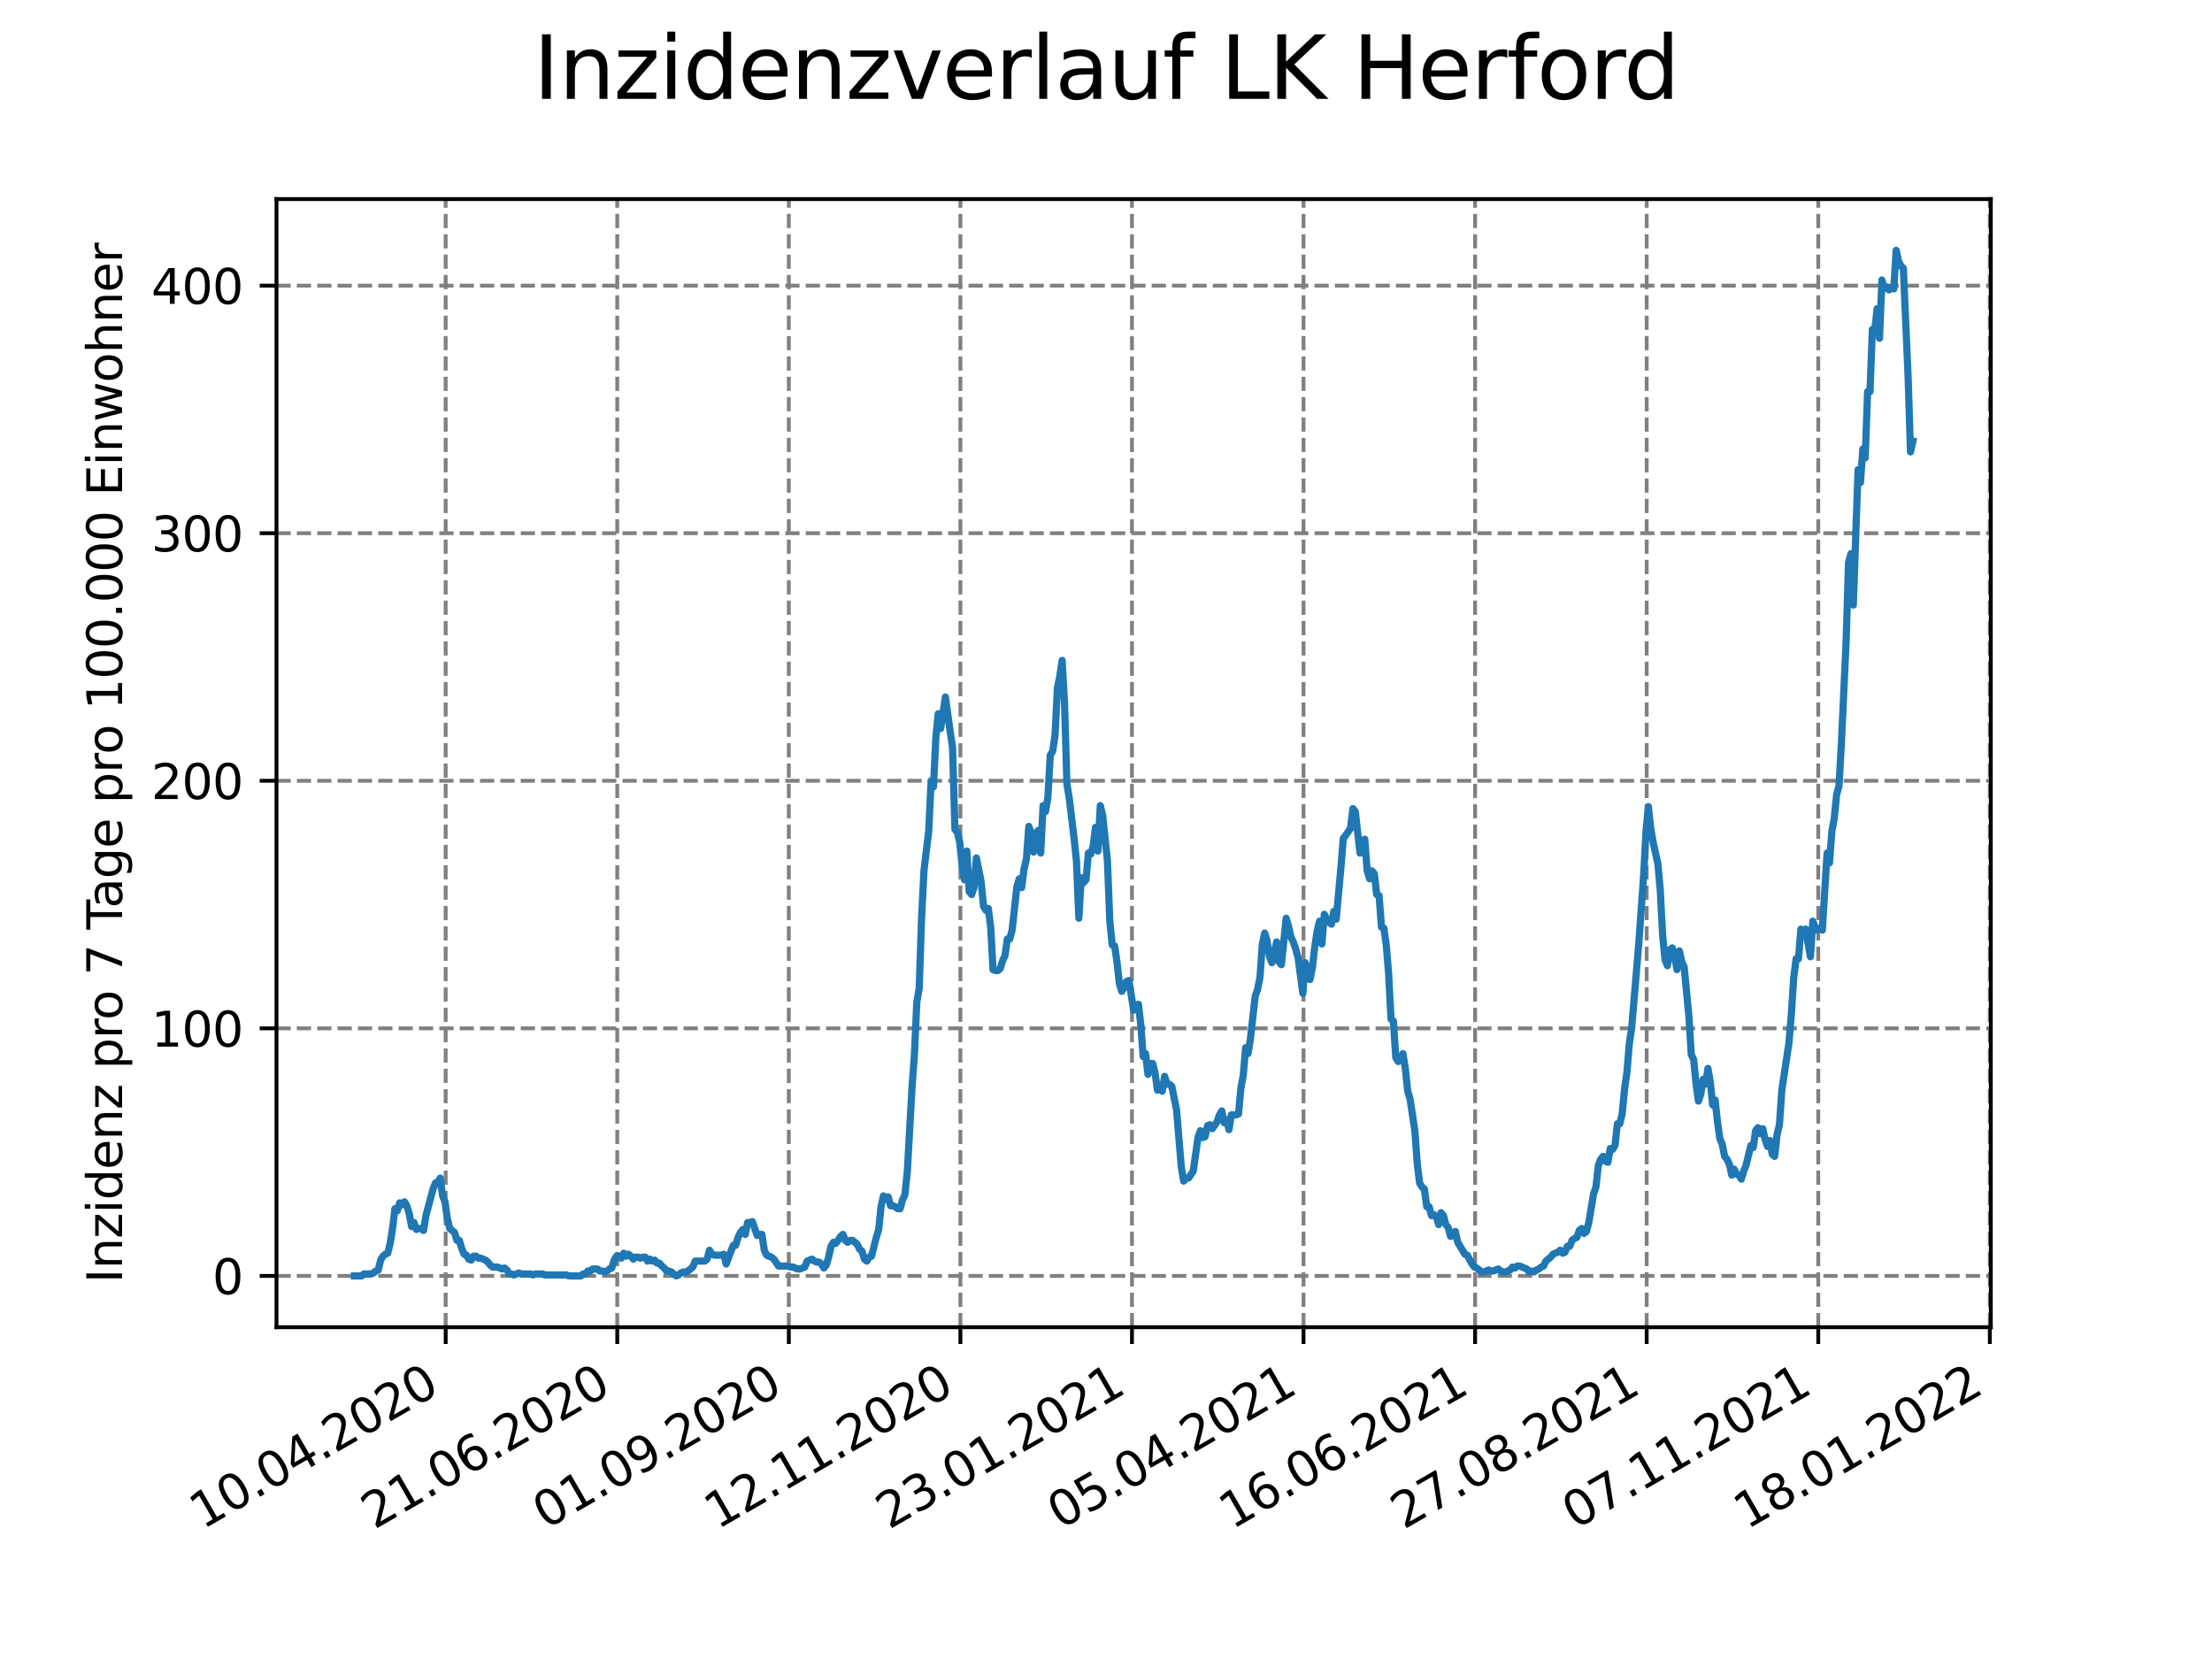 <?xml version="1.0" encoding="utf-8" standalone="no"?>
<!DOCTYPE svg PUBLIC "-//W3C//DTD SVG 1.1//EN"
  "http://www.w3.org/Graphics/SVG/1.1/DTD/svg11.dtd">
<svg xmlns:xlink="http://www.w3.org/1999/xlink" width="460.8pt" height="345.6pt" viewBox="0 0 460.8 345.6" xmlns="http://www.w3.org/2000/svg" version="1.1">
 <defs>
  <style type="text/css">*{stroke-linejoin: round; stroke-linecap: butt}</style>
 </defs>
 <g id="figure_1">
  <g id="patch_1">
   <path d="M 0 345.6 
L 460.8 345.6 
L 460.8 0 
L 0 0 
z
" style="fill: #ffffff"/>
  </g>
  <g id="axes_1">
   <g id="patch_2">
    <path d="M 57.6 276.48 
L 414.72 276.48 
L 414.72 41.472 
L 57.6 41.472 
z
" style="fill: #ffffff"/>
   </g>
   <g id="matplotlib.axis_1">
    <g id="xtick_1">
     <g id="line2d_1">
      <path d="M 92.841 276.48 
L 92.841 41.472 
" clip-path="url(#p3b4d7c2bc2)" style="fill: none; stroke-dasharray: 2.96,1.28; stroke-dashoffset: 0; stroke: #808080; stroke-width: 0.8"/>
     </g>
     <g id="line2d_2">
      <defs>
       <path id="m8e58b8ff2b" d="M 0 0 
L 0 3.5 
" style="stroke: #000000; stroke-width: 0.8"/>
      </defs>
      <g>
       <use xlink:href="#m8e58b8ff2b" x="92.841" y="276.48" style="stroke: #000000; stroke-width: 0.8"/>
      </g>
     </g>
     <g id="text_1">
      <!-- 10.04.2020 -->
      <g transform="translate(42.216 318.689)rotate(-30)scale(0.1 -0.1)">
       <defs>
        <path id="DejaVuSans-31" d="M 794 531 
L 1825 531 
L 1825 4091 
L 703 3866 
L 703 4441 
L 1819 4666 
L 2450 4666 
L 2450 531 
L 3481 531 
L 3481 0 
L 794 0 
L 794 531 
z
" transform="scale(0.016)"/>
        <path id="DejaVuSans-30" d="M 2034 4250 
Q 1547 4250 1301 3770 
Q 1056 3291 1056 2328 
Q 1056 1369 1301 889 
Q 1547 409 2034 409 
Q 2525 409 2770 889 
Q 3016 1369 3016 2328 
Q 3016 3291 2770 3770 
Q 2525 4250 2034 4250 
z
M 2034 4750 
Q 2819 4750 3233 4129 
Q 3647 3509 3647 2328 
Q 3647 1150 3233 529 
Q 2819 -91 2034 -91 
Q 1250 -91 836 529 
Q 422 1150 422 2328 
Q 422 3509 836 4129 
Q 1250 4750 2034 4750 
z
" transform="scale(0.016)"/>
        <path id="DejaVuSans-2e" d="M 684 794 
L 1344 794 
L 1344 0 
L 684 0 
L 684 794 
z
" transform="scale(0.016)"/>
        <path id="DejaVuSans-34" d="M 2419 4116 
L 825 1625 
L 2419 1625 
L 2419 4116 
z
M 2253 4666 
L 3047 4666 
L 3047 1625 
L 3713 1625 
L 3713 1100 
L 3047 1100 
L 3047 0 
L 2419 0 
L 2419 1100 
L 313 1100 
L 313 1709 
L 2253 4666 
z
" transform="scale(0.016)"/>
        <path id="DejaVuSans-32" d="M 1228 531 
L 3431 531 
L 3431 0 
L 469 0 
L 469 531 
Q 828 903 1448 1529 
Q 2069 2156 2228 2338 
Q 2531 2678 2651 2914 
Q 2772 3150 2772 3378 
Q 2772 3750 2511 3984 
Q 2250 4219 1831 4219 
Q 1534 4219 1204 4116 
Q 875 4013 500 3803 
L 500 4441 
Q 881 4594 1212 4672 
Q 1544 4750 1819 4750 
Q 2544 4750 2975 4387 
Q 3406 4025 3406 3419 
Q 3406 3131 3298 2873 
Q 3191 2616 2906 2266 
Q 2828 2175 2409 1742 
Q 1991 1309 1228 531 
z
" transform="scale(0.016)"/>
       </defs>
       <use xlink:href="#DejaVuSans-31"/>
       <use xlink:href="#DejaVuSans-30" x="63.623"/>
       <use xlink:href="#DejaVuSans-2e" x="127.246"/>
       <use xlink:href="#DejaVuSans-30" x="159.033"/>
       <use xlink:href="#DejaVuSans-34" x="222.656"/>
       <use xlink:href="#DejaVuSans-2e" x="286.279"/>
       <use xlink:href="#DejaVuSans-32" x="318.066"/>
       <use xlink:href="#DejaVuSans-30" x="381.689"/>
       <use xlink:href="#DejaVuSans-32" x="445.312"/>
       <use xlink:href="#DejaVuSans-30" x="508.936"/>
      </g>
     </g>
    </g>
    <g id="xtick_2">
     <g id="line2d_3">
      <path d="M 128.583 276.48 
L 128.583 41.472 
" clip-path="url(#p3b4d7c2bc2)" style="fill: none; stroke-dasharray: 2.96,1.28; stroke-dashoffset: 0; stroke: #808080; stroke-width: 0.8"/>
     </g>
     <g id="line2d_4">
      <g>
       <use xlink:href="#m8e58b8ff2b" x="128.583" y="276.48" style="stroke: #000000; stroke-width: 0.8"/>
      </g>
     </g>
     <g id="text_2">
      <!-- 21.06.2020 -->
      <g transform="translate(77.958 318.689)rotate(-30)scale(0.1 -0.1)">
       <defs>
        <path id="DejaVuSans-36" d="M 2113 2584 
Q 1688 2584 1439 2293 
Q 1191 2003 1191 1497 
Q 1191 994 1439 701 
Q 1688 409 2113 409 
Q 2538 409 2786 701 
Q 3034 994 3034 1497 
Q 3034 2003 2786 2293 
Q 2538 2584 2113 2584 
z
M 3366 4563 
L 3366 3988 
Q 3128 4100 2886 4159 
Q 2644 4219 2406 4219 
Q 1781 4219 1451 3797 
Q 1122 3375 1075 2522 
Q 1259 2794 1537 2939 
Q 1816 3084 2150 3084 
Q 2853 3084 3261 2657 
Q 3669 2231 3669 1497 
Q 3669 778 3244 343 
Q 2819 -91 2113 -91 
Q 1303 -91 875 529 
Q 447 1150 447 2328 
Q 447 3434 972 4092 
Q 1497 4750 2381 4750 
Q 2619 4750 2861 4703 
Q 3103 4656 3366 4563 
z
" transform="scale(0.016)"/>
       </defs>
       <use xlink:href="#DejaVuSans-32"/>
       <use xlink:href="#DejaVuSans-31" x="63.623"/>
       <use xlink:href="#DejaVuSans-2e" x="127.246"/>
       <use xlink:href="#DejaVuSans-30" x="159.033"/>
       <use xlink:href="#DejaVuSans-36" x="222.656"/>
       <use xlink:href="#DejaVuSans-2e" x="286.279"/>
       <use xlink:href="#DejaVuSans-32" x="318.066"/>
       <use xlink:href="#DejaVuSans-30" x="381.689"/>
       <use xlink:href="#DejaVuSans-32" x="445.312"/>
       <use xlink:href="#DejaVuSans-30" x="508.936"/>
      </g>
     </g>
    </g>
    <g id="xtick_3">
     <g id="line2d_5">
      <path d="M 164.325 276.48 
L 164.325 41.472 
" clip-path="url(#p3b4d7c2bc2)" style="fill: none; stroke-dasharray: 2.96,1.28; stroke-dashoffset: 0; stroke: #808080; stroke-width: 0.8"/>
     </g>
     <g id="line2d_6">
      <g>
       <use xlink:href="#m8e58b8ff2b" x="164.325" y="276.48" style="stroke: #000000; stroke-width: 0.8"/>
      </g>
     </g>
     <g id="text_3">
      <!-- 01.09.2020 -->
      <g transform="translate(113.7 318.689)rotate(-30)scale(0.1 -0.1)">
       <defs>
        <path id="DejaVuSans-39" d="M 703 97 
L 703 672 
Q 941 559 1184 500 
Q 1428 441 1663 441 
Q 2288 441 2617 861 
Q 2947 1281 2994 2138 
Q 2813 1869 2534 1725 
Q 2256 1581 1919 1581 
Q 1219 1581 811 2004 
Q 403 2428 403 3163 
Q 403 3881 828 4315 
Q 1253 4750 1959 4750 
Q 2769 4750 3195 4129 
Q 3622 3509 3622 2328 
Q 3622 1225 3098 567 
Q 2575 -91 1691 -91 
Q 1453 -91 1209 -44 
Q 966 3 703 97 
z
M 1959 2075 
Q 2384 2075 2632 2365 
Q 2881 2656 2881 3163 
Q 2881 3666 2632 3958 
Q 2384 4250 1959 4250 
Q 1534 4250 1286 3958 
Q 1038 3666 1038 3163 
Q 1038 2656 1286 2365 
Q 1534 2075 1959 2075 
z
" transform="scale(0.016)"/>
       </defs>
       <use xlink:href="#DejaVuSans-30"/>
       <use xlink:href="#DejaVuSans-31" x="63.623"/>
       <use xlink:href="#DejaVuSans-2e" x="127.246"/>
       <use xlink:href="#DejaVuSans-30" x="159.033"/>
       <use xlink:href="#DejaVuSans-39" x="222.656"/>
       <use xlink:href="#DejaVuSans-2e" x="286.279"/>
       <use xlink:href="#DejaVuSans-32" x="318.066"/>
       <use xlink:href="#DejaVuSans-30" x="381.689"/>
       <use xlink:href="#DejaVuSans-32" x="445.312"/>
       <use xlink:href="#DejaVuSans-30" x="508.936"/>
      </g>
     </g>
    </g>
    <g id="xtick_4">
     <g id="line2d_7">
      <path d="M 200.067 276.48 
L 200.067 41.472 
" clip-path="url(#p3b4d7c2bc2)" style="fill: none; stroke-dasharray: 2.96,1.28; stroke-dashoffset: 0; stroke: #808080; stroke-width: 0.8"/>
     </g>
     <g id="line2d_8">
      <g>
       <use xlink:href="#m8e58b8ff2b" x="200.067" y="276.48" style="stroke: #000000; stroke-width: 0.8"/>
      </g>
     </g>
     <g id="text_4">
      <!-- 12.11.2020 -->
      <g transform="translate(149.441 318.689)rotate(-30)scale(0.1 -0.1)">
       <use xlink:href="#DejaVuSans-31"/>
       <use xlink:href="#DejaVuSans-32" x="63.623"/>
       <use xlink:href="#DejaVuSans-2e" x="127.246"/>
       <use xlink:href="#DejaVuSans-31" x="159.033"/>
       <use xlink:href="#DejaVuSans-31" x="222.656"/>
       <use xlink:href="#DejaVuSans-2e" x="286.279"/>
       <use xlink:href="#DejaVuSans-32" x="318.066"/>
       <use xlink:href="#DejaVuSans-30" x="381.689"/>
       <use xlink:href="#DejaVuSans-32" x="445.312"/>
       <use xlink:href="#DejaVuSans-30" x="508.936"/>
      </g>
     </g>
    </g>
    <g id="xtick_5">
     <g id="line2d_9">
      <path d="M 235.808 276.48 
L 235.808 41.472 
" clip-path="url(#p3b4d7c2bc2)" style="fill: none; stroke-dasharray: 2.96,1.28; stroke-dashoffset: 0; stroke: #808080; stroke-width: 0.8"/>
     </g>
     <g id="line2d_10">
      <g>
       <use xlink:href="#m8e58b8ff2b" x="235.808" y="276.48" style="stroke: #000000; stroke-width: 0.8"/>
      </g>
     </g>
     <g id="text_5">
      <!-- 23.01.2021 -->
      <g transform="translate(185.183 318.689)rotate(-30)scale(0.1 -0.1)">
       <defs>
        <path id="DejaVuSans-33" d="M 2597 2516 
Q 3050 2419 3304 2112 
Q 3559 1806 3559 1356 
Q 3559 666 3084 287 
Q 2609 -91 1734 -91 
Q 1441 -91 1130 -33 
Q 819 25 488 141 
L 488 750 
Q 750 597 1062 519 
Q 1375 441 1716 441 
Q 2309 441 2620 675 
Q 2931 909 2931 1356 
Q 2931 1769 2642 2001 
Q 2353 2234 1838 2234 
L 1294 2234 
L 1294 2753 
L 1863 2753 
Q 2328 2753 2575 2939 
Q 2822 3125 2822 3475 
Q 2822 3834 2567 4026 
Q 2313 4219 1838 4219 
Q 1578 4219 1281 4162 
Q 984 4106 628 3988 
L 628 4550 
Q 988 4650 1302 4700 
Q 1616 4750 1894 4750 
Q 2613 4750 3031 4423 
Q 3450 4097 3450 3541 
Q 3450 3153 3228 2886 
Q 3006 2619 2597 2516 
z
" transform="scale(0.016)"/>
       </defs>
       <use xlink:href="#DejaVuSans-32"/>
       <use xlink:href="#DejaVuSans-33" x="63.623"/>
       <use xlink:href="#DejaVuSans-2e" x="127.246"/>
       <use xlink:href="#DejaVuSans-30" x="159.033"/>
       <use xlink:href="#DejaVuSans-31" x="222.656"/>
       <use xlink:href="#DejaVuSans-2e" x="286.279"/>
       <use xlink:href="#DejaVuSans-32" x="318.066"/>
       <use xlink:href="#DejaVuSans-30" x="381.689"/>
       <use xlink:href="#DejaVuSans-32" x="445.312"/>
       <use xlink:href="#DejaVuSans-31" x="508.936"/>
      </g>
     </g>
    </g>
    <g id="xtick_6">
     <g id="line2d_11">
      <path d="M 271.55 276.48 
L 271.55 41.472 
" clip-path="url(#p3b4d7c2bc2)" style="fill: none; stroke-dasharray: 2.96,1.28; stroke-dashoffset: 0; stroke: #808080; stroke-width: 0.8"/>
     </g>
     <g id="line2d_12">
      <g>
       <use xlink:href="#m8e58b8ff2b" x="271.55" y="276.48" style="stroke: #000000; stroke-width: 0.8"/>
      </g>
     </g>
     <g id="text_6">
      <!-- 05.04.2021 -->
      <g transform="translate(220.925 318.689)rotate(-30)scale(0.1 -0.1)">
       <defs>
        <path id="DejaVuSans-35" d="M 691 4666 
L 3169 4666 
L 3169 4134 
L 1269 4134 
L 1269 2991 
Q 1406 3038 1543 3061 
Q 1681 3084 1819 3084 
Q 2600 3084 3056 2656 
Q 3513 2228 3513 1497 
Q 3513 744 3044 326 
Q 2575 -91 1722 -91 
Q 1428 -91 1123 -41 
Q 819 9 494 109 
L 494 744 
Q 775 591 1075 516 
Q 1375 441 1709 441 
Q 2250 441 2565 725 
Q 2881 1009 2881 1497 
Q 2881 1984 2565 2268 
Q 2250 2553 1709 2553 
Q 1456 2553 1204 2497 
Q 953 2441 691 2322 
L 691 4666 
z
" transform="scale(0.016)"/>
       </defs>
       <use xlink:href="#DejaVuSans-30"/>
       <use xlink:href="#DejaVuSans-35" x="63.623"/>
       <use xlink:href="#DejaVuSans-2e" x="127.246"/>
       <use xlink:href="#DejaVuSans-30" x="159.033"/>
       <use xlink:href="#DejaVuSans-34" x="222.656"/>
       <use xlink:href="#DejaVuSans-2e" x="286.279"/>
       <use xlink:href="#DejaVuSans-32" x="318.066"/>
       <use xlink:href="#DejaVuSans-30" x="381.689"/>
       <use xlink:href="#DejaVuSans-32" x="445.312"/>
       <use xlink:href="#DejaVuSans-31" x="508.936"/>
      </g>
     </g>
    </g>
    <g id="xtick_7">
     <g id="line2d_13">
      <path d="M 307.292 276.48 
L 307.292 41.472 
" clip-path="url(#p3b4d7c2bc2)" style="fill: none; stroke-dasharray: 2.96,1.28; stroke-dashoffset: 0; stroke: #808080; stroke-width: 0.8"/>
     </g>
     <g id="line2d_14">
      <g>
       <use xlink:href="#m8e58b8ff2b" x="307.292" y="276.48" style="stroke: #000000; stroke-width: 0.8"/>
      </g>
     </g>
     <g id="text_7">
      <!-- 16.06.2021 -->
      <g transform="translate(256.667 318.689)rotate(-30)scale(0.1 -0.1)">
       <use xlink:href="#DejaVuSans-31"/>
       <use xlink:href="#DejaVuSans-36" x="63.623"/>
       <use xlink:href="#DejaVuSans-2e" x="127.246"/>
       <use xlink:href="#DejaVuSans-30" x="159.033"/>
       <use xlink:href="#DejaVuSans-36" x="222.656"/>
       <use xlink:href="#DejaVuSans-2e" x="286.279"/>
       <use xlink:href="#DejaVuSans-32" x="318.066"/>
       <use xlink:href="#DejaVuSans-30" x="381.689"/>
       <use xlink:href="#DejaVuSans-32" x="445.312"/>
       <use xlink:href="#DejaVuSans-31" x="508.936"/>
      </g>
     </g>
    </g>
    <g id="xtick_8">
     <g id="line2d_15">
      <path d="M 343.034 276.48 
L 343.034 41.472 
" clip-path="url(#p3b4d7c2bc2)" style="fill: none; stroke-dasharray: 2.96,1.28; stroke-dashoffset: 0; stroke: #808080; stroke-width: 0.8"/>
     </g>
     <g id="line2d_16">
      <g>
       <use xlink:href="#m8e58b8ff2b" x="343.034" y="276.48" style="stroke: #000000; stroke-width: 0.8"/>
      </g>
     </g>
     <g id="text_8">
      <!-- 27.08.2021 -->
      <g transform="translate(292.409 318.689)rotate(-30)scale(0.1 -0.1)">
       <defs>
        <path id="DejaVuSans-37" d="M 525 4666 
L 3525 4666 
L 3525 4397 
L 1831 0 
L 1172 0 
L 2766 4134 
L 525 4134 
L 525 4666 
z
" transform="scale(0.016)"/>
        <path id="DejaVuSans-38" d="M 2034 2216 
Q 1584 2216 1326 1975 
Q 1069 1734 1069 1313 
Q 1069 891 1326 650 
Q 1584 409 2034 409 
Q 2484 409 2743 651 
Q 3003 894 3003 1313 
Q 3003 1734 2745 1975 
Q 2488 2216 2034 2216 
z
M 1403 2484 
Q 997 2584 770 2862 
Q 544 3141 544 3541 
Q 544 4100 942 4425 
Q 1341 4750 2034 4750 
Q 2731 4750 3128 4425 
Q 3525 4100 3525 3541 
Q 3525 3141 3298 2862 
Q 3072 2584 2669 2484 
Q 3125 2378 3379 2068 
Q 3634 1759 3634 1313 
Q 3634 634 3220 271 
Q 2806 -91 2034 -91 
Q 1263 -91 848 271 
Q 434 634 434 1313 
Q 434 1759 690 2068 
Q 947 2378 1403 2484 
z
M 1172 3481 
Q 1172 3119 1398 2916 
Q 1625 2713 2034 2713 
Q 2441 2713 2670 2916 
Q 2900 3119 2900 3481 
Q 2900 3844 2670 4047 
Q 2441 4250 2034 4250 
Q 1625 4250 1398 4047 
Q 1172 3844 1172 3481 
z
" transform="scale(0.016)"/>
       </defs>
       <use xlink:href="#DejaVuSans-32"/>
       <use xlink:href="#DejaVuSans-37" x="63.623"/>
       <use xlink:href="#DejaVuSans-2e" x="127.246"/>
       <use xlink:href="#DejaVuSans-30" x="159.033"/>
       <use xlink:href="#DejaVuSans-38" x="222.656"/>
       <use xlink:href="#DejaVuSans-2e" x="286.279"/>
       <use xlink:href="#DejaVuSans-32" x="318.066"/>
       <use xlink:href="#DejaVuSans-30" x="381.689"/>
       <use xlink:href="#DejaVuSans-32" x="445.312"/>
       <use xlink:href="#DejaVuSans-31" x="508.936"/>
      </g>
     </g>
    </g>
    <g id="xtick_9">
     <g id="line2d_17">
      <path d="M 378.776 276.48 
L 378.776 41.472 
" clip-path="url(#p3b4d7c2bc2)" style="fill: none; stroke-dasharray: 2.96,1.28; stroke-dashoffset: 0; stroke: #808080; stroke-width: 0.8"/>
     </g>
     <g id="line2d_18">
      <g>
       <use xlink:href="#m8e58b8ff2b" x="378.776" y="276.48" style="stroke: #000000; stroke-width: 0.8"/>
      </g>
     </g>
     <g id="text_9">
      <!-- 07.11.2021 -->
      <g transform="translate(328.15 318.689)rotate(-30)scale(0.1 -0.1)">
       <use xlink:href="#DejaVuSans-30"/>
       <use xlink:href="#DejaVuSans-37" x="63.623"/>
       <use xlink:href="#DejaVuSans-2e" x="127.246"/>
       <use xlink:href="#DejaVuSans-31" x="159.033"/>
       <use xlink:href="#DejaVuSans-31" x="222.656"/>
       <use xlink:href="#DejaVuSans-2e" x="286.279"/>
       <use xlink:href="#DejaVuSans-32" x="318.066"/>
       <use xlink:href="#DejaVuSans-30" x="381.689"/>
       <use xlink:href="#DejaVuSans-32" x="445.312"/>
       <use xlink:href="#DejaVuSans-31" x="508.936"/>
      </g>
     </g>
    </g>
    <g id="xtick_10">
     <g id="line2d_19">
      <path d="M 414.517 276.48 
L 414.517 41.472 
" clip-path="url(#p3b4d7c2bc2)" style="fill: none; stroke-dasharray: 2.96,1.28; stroke-dashoffset: 0; stroke: #808080; stroke-width: 0.8"/>
     </g>
     <g id="line2d_20">
      <g>
       <use xlink:href="#m8e58b8ff2b" x="414.517" y="276.48" style="stroke: #000000; stroke-width: 0.8"/>
      </g>
     </g>
     <g id="text_10">
      <!-- 18.01.2022 -->
      <g transform="translate(363.892 318.689)rotate(-30)scale(0.1 -0.1)">
       <use xlink:href="#DejaVuSans-31"/>
       <use xlink:href="#DejaVuSans-38" x="63.623"/>
       <use xlink:href="#DejaVuSans-2e" x="127.246"/>
       <use xlink:href="#DejaVuSans-30" x="159.033"/>
       <use xlink:href="#DejaVuSans-31" x="222.656"/>
       <use xlink:href="#DejaVuSans-2e" x="286.279"/>
       <use xlink:href="#DejaVuSans-32" x="318.066"/>
       <use xlink:href="#DejaVuSans-30" x="381.689"/>
       <use xlink:href="#DejaVuSans-32" x="445.312"/>
       <use xlink:href="#DejaVuSans-32" x="508.936"/>
      </g>
     </g>
    </g>
   </g>
   <g id="matplotlib.axis_2">
    <g id="ytick_1">
     <g id="line2d_21">
      <path d="M 57.6 265.798 
L 414.72 265.798 
" clip-path="url(#p3b4d7c2bc2)" style="fill: none; stroke-dasharray: 2.96,1.28; stroke-dashoffset: 0; stroke: #808080; stroke-width: 0.8"/>
     </g>
     <g id="line2d_22">
      <defs>
       <path id="m86330beded" d="M 0 0 
L -3.5 0 
" style="stroke: #000000; stroke-width: 0.8"/>
      </defs>
      <g>
       <use xlink:href="#m86330beded" x="57.6" y="265.798" style="stroke: #000000; stroke-width: 0.8"/>
      </g>
     </g>
     <g id="text_11">
      <!-- 0 -->
      <g transform="translate(44.237 269.597)scale(0.1 -0.1)">
       <use xlink:href="#DejaVuSans-30"/>
      </g>
     </g>
    </g>
    <g id="ytick_2">
     <g id="line2d_23">
      <path d="M 57.6 214.223 
L 414.72 214.223 
" clip-path="url(#p3b4d7c2bc2)" style="fill: none; stroke-dasharray: 2.96,1.28; stroke-dashoffset: 0; stroke: #808080; stroke-width: 0.8"/>
     </g>
     <g id="line2d_24">
      <g>
       <use xlink:href="#m86330beded" x="57.6" y="214.223" style="stroke: #000000; stroke-width: 0.8"/>
      </g>
     </g>
     <g id="text_12">
      <!-- 100 -->
      <g transform="translate(31.512 218.022)scale(0.1 -0.1)">
       <use xlink:href="#DejaVuSans-31"/>
       <use xlink:href="#DejaVuSans-30" x="63.623"/>
       <use xlink:href="#DejaVuSans-30" x="127.246"/>
      </g>
     </g>
    </g>
    <g id="ytick_3">
     <g id="line2d_25">
      <path d="M 57.6 162.649 
L 414.72 162.649 
" clip-path="url(#p3b4d7c2bc2)" style="fill: none; stroke-dasharray: 2.96,1.28; stroke-dashoffset: 0; stroke: #808080; stroke-width: 0.8"/>
     </g>
     <g id="line2d_26">
      <g>
       <use xlink:href="#m86330beded" x="57.6" y="162.649" style="stroke: #000000; stroke-width: 0.8"/>
      </g>
     </g>
     <g id="text_13">
      <!-- 200 -->
      <g transform="translate(31.512 166.448)scale(0.1 -0.1)">
       <use xlink:href="#DejaVuSans-32"/>
       <use xlink:href="#DejaVuSans-30" x="63.623"/>
       <use xlink:href="#DejaVuSans-30" x="127.246"/>
      </g>
     </g>
    </g>
    <g id="ytick_4">
     <g id="line2d_27">
      <path d="M 57.6 111.074 
L 414.72 111.074 
" clip-path="url(#p3b4d7c2bc2)" style="fill: none; stroke-dasharray: 2.96,1.28; stroke-dashoffset: 0; stroke: #808080; stroke-width: 0.8"/>
     </g>
     <g id="line2d_28">
      <g>
       <use xlink:href="#m86330beded" x="57.6" y="111.074" style="stroke: #000000; stroke-width: 0.8"/>
      </g>
     </g>
     <g id="text_14">
      <!-- 300 -->
      <g transform="translate(31.512 114.873)scale(0.1 -0.1)">
       <use xlink:href="#DejaVuSans-33"/>
       <use xlink:href="#DejaVuSans-30" x="63.623"/>
       <use xlink:href="#DejaVuSans-30" x="127.246"/>
      </g>
     </g>
    </g>
    <g id="ytick_5">
     <g id="line2d_29">
      <path d="M 57.6 59.5 
L 414.72 59.5 
" clip-path="url(#p3b4d7c2bc2)" style="fill: none; stroke-dasharray: 2.96,1.28; stroke-dashoffset: 0; stroke: #808080; stroke-width: 0.8"/>
     </g>
     <g id="line2d_30">
      <g>
       <use xlink:href="#m86330beded" x="57.6" y="59.5" style="stroke: #000000; stroke-width: 0.8"/>
      </g>
     </g>
     <g id="text_15">
      <!-- 400 -->
      <g transform="translate(31.512 63.299)scale(0.1 -0.1)">
       <use xlink:href="#DejaVuSans-34"/>
       <use xlink:href="#DejaVuSans-30" x="63.623"/>
       <use xlink:href="#DejaVuSans-30" x="127.246"/>
      </g>
     </g>
    </g>
    <g id="text_16">
     <!-- Inzidenz pro 7 Tage pro 100.000 Einwohner -->
     <g transform="translate(25.433 267.301)rotate(-90)scale(0.1 -0.1)">
      <defs>
       <path id="DejaVuSans-49" d="M 628 4666 
L 1259 4666 
L 1259 0 
L 628 0 
L 628 4666 
z
" transform="scale(0.016)"/>
       <path id="DejaVuSans-6e" d="M 3513 2113 
L 3513 0 
L 2938 0 
L 2938 2094 
Q 2938 2591 2744 2837 
Q 2550 3084 2163 3084 
Q 1697 3084 1428 2787 
Q 1159 2491 1159 1978 
L 1159 0 
L 581 0 
L 581 3500 
L 1159 3500 
L 1159 2956 
Q 1366 3272 1645 3428 
Q 1925 3584 2291 3584 
Q 2894 3584 3203 3211 
Q 3513 2838 3513 2113 
z
" transform="scale(0.016)"/>
       <path id="DejaVuSans-7a" d="M 353 3500 
L 3084 3500 
L 3084 2975 
L 922 459 
L 3084 459 
L 3084 0 
L 275 0 
L 275 525 
L 2438 3041 
L 353 3041 
L 353 3500 
z
" transform="scale(0.016)"/>
       <path id="DejaVuSans-69" d="M 603 3500 
L 1178 3500 
L 1178 0 
L 603 0 
L 603 3500 
z
M 603 4863 
L 1178 4863 
L 1178 4134 
L 603 4134 
L 603 4863 
z
" transform="scale(0.016)"/>
       <path id="DejaVuSans-64" d="M 2906 2969 
L 2906 4863 
L 3481 4863 
L 3481 0 
L 2906 0 
L 2906 525 
Q 2725 213 2448 61 
Q 2172 -91 1784 -91 
Q 1150 -91 751 415 
Q 353 922 353 1747 
Q 353 2572 751 3078 
Q 1150 3584 1784 3584 
Q 2172 3584 2448 3432 
Q 2725 3281 2906 2969 
z
M 947 1747 
Q 947 1113 1208 752 
Q 1469 391 1925 391 
Q 2381 391 2643 752 
Q 2906 1113 2906 1747 
Q 2906 2381 2643 2742 
Q 2381 3103 1925 3103 
Q 1469 3103 1208 2742 
Q 947 2381 947 1747 
z
" transform="scale(0.016)"/>
       <path id="DejaVuSans-65" d="M 3597 1894 
L 3597 1613 
L 953 1613 
Q 991 1019 1311 708 
Q 1631 397 2203 397 
Q 2534 397 2845 478 
Q 3156 559 3463 722 
L 3463 178 
Q 3153 47 2828 -22 
Q 2503 -91 2169 -91 
Q 1331 -91 842 396 
Q 353 884 353 1716 
Q 353 2575 817 3079 
Q 1281 3584 2069 3584 
Q 2775 3584 3186 3129 
Q 3597 2675 3597 1894 
z
M 3022 2063 
Q 3016 2534 2758 2815 
Q 2500 3097 2075 3097 
Q 1594 3097 1305 2825 
Q 1016 2553 972 2059 
L 3022 2063 
z
" transform="scale(0.016)"/>
       <path id="DejaVuSans-20" transform="scale(0.016)"/>
       <path id="DejaVuSans-70" d="M 1159 525 
L 1159 -1331 
L 581 -1331 
L 581 3500 
L 1159 3500 
L 1159 2969 
Q 1341 3281 1617 3432 
Q 1894 3584 2278 3584 
Q 2916 3584 3314 3078 
Q 3713 2572 3713 1747 
Q 3713 922 3314 415 
Q 2916 -91 2278 -91 
Q 1894 -91 1617 61 
Q 1341 213 1159 525 
z
M 3116 1747 
Q 3116 2381 2855 2742 
Q 2594 3103 2138 3103 
Q 1681 3103 1420 2742 
Q 1159 2381 1159 1747 
Q 1159 1113 1420 752 
Q 1681 391 2138 391 
Q 2594 391 2855 752 
Q 3116 1113 3116 1747 
z
" transform="scale(0.016)"/>
       <path id="DejaVuSans-72" d="M 2631 2963 
Q 2534 3019 2420 3045 
Q 2306 3072 2169 3072 
Q 1681 3072 1420 2755 
Q 1159 2438 1159 1844 
L 1159 0 
L 581 0 
L 581 3500 
L 1159 3500 
L 1159 2956 
Q 1341 3275 1631 3429 
Q 1922 3584 2338 3584 
Q 2397 3584 2469 3576 
Q 2541 3569 2628 3553 
L 2631 2963 
z
" transform="scale(0.016)"/>
       <path id="DejaVuSans-6f" d="M 1959 3097 
Q 1497 3097 1228 2736 
Q 959 2375 959 1747 
Q 959 1119 1226 758 
Q 1494 397 1959 397 
Q 2419 397 2687 759 
Q 2956 1122 2956 1747 
Q 2956 2369 2687 2733 
Q 2419 3097 1959 3097 
z
M 1959 3584 
Q 2709 3584 3137 3096 
Q 3566 2609 3566 1747 
Q 3566 888 3137 398 
Q 2709 -91 1959 -91 
Q 1206 -91 779 398 
Q 353 888 353 1747 
Q 353 2609 779 3096 
Q 1206 3584 1959 3584 
z
" transform="scale(0.016)"/>
       <path id="DejaVuSans-54" d="M -19 4666 
L 3928 4666 
L 3928 4134 
L 2272 4134 
L 2272 0 
L 1638 0 
L 1638 4134 
L -19 4134 
L -19 4666 
z
" transform="scale(0.016)"/>
       <path id="DejaVuSans-61" d="M 2194 1759 
Q 1497 1759 1228 1600 
Q 959 1441 959 1056 
Q 959 750 1161 570 
Q 1363 391 1709 391 
Q 2188 391 2477 730 
Q 2766 1069 2766 1631 
L 2766 1759 
L 2194 1759 
z
M 3341 1997 
L 3341 0 
L 2766 0 
L 2766 531 
Q 2569 213 2275 61 
Q 1981 -91 1556 -91 
Q 1019 -91 701 211 
Q 384 513 384 1019 
Q 384 1609 779 1909 
Q 1175 2209 1959 2209 
L 2766 2209 
L 2766 2266 
Q 2766 2663 2505 2880 
Q 2244 3097 1772 3097 
Q 1472 3097 1187 3025 
Q 903 2953 641 2809 
L 641 3341 
Q 956 3463 1253 3523 
Q 1550 3584 1831 3584 
Q 2591 3584 2966 3190 
Q 3341 2797 3341 1997 
z
" transform="scale(0.016)"/>
       <path id="DejaVuSans-67" d="M 2906 1791 
Q 2906 2416 2648 2759 
Q 2391 3103 1925 3103 
Q 1463 3103 1205 2759 
Q 947 2416 947 1791 
Q 947 1169 1205 825 
Q 1463 481 1925 481 
Q 2391 481 2648 825 
Q 2906 1169 2906 1791 
z
M 3481 434 
Q 3481 -459 3084 -895 
Q 2688 -1331 1869 -1331 
Q 1566 -1331 1297 -1286 
Q 1028 -1241 775 -1147 
L 775 -588 
Q 1028 -725 1275 -790 
Q 1522 -856 1778 -856 
Q 2344 -856 2625 -561 
Q 2906 -266 2906 331 
L 2906 616 
Q 2728 306 2450 153 
Q 2172 0 1784 0 
Q 1141 0 747 490 
Q 353 981 353 1791 
Q 353 2603 747 3093 
Q 1141 3584 1784 3584 
Q 2172 3584 2450 3431 
Q 2728 3278 2906 2969 
L 2906 3500 
L 3481 3500 
L 3481 434 
z
" transform="scale(0.016)"/>
       <path id="DejaVuSans-45" d="M 628 4666 
L 3578 4666 
L 3578 4134 
L 1259 4134 
L 1259 2753 
L 3481 2753 
L 3481 2222 
L 1259 2222 
L 1259 531 
L 3634 531 
L 3634 0 
L 628 0 
L 628 4666 
z
" transform="scale(0.016)"/>
       <path id="DejaVuSans-77" d="M 269 3500 
L 844 3500 
L 1563 769 
L 2278 3500 
L 2956 3500 
L 3675 769 
L 4391 3500 
L 4966 3500 
L 4050 0 
L 3372 0 
L 2619 2869 
L 1863 0 
L 1184 0 
L 269 3500 
z
" transform="scale(0.016)"/>
       <path id="DejaVuSans-68" d="M 3513 2113 
L 3513 0 
L 2938 0 
L 2938 2094 
Q 2938 2591 2744 2837 
Q 2550 3084 2163 3084 
Q 1697 3084 1428 2787 
Q 1159 2491 1159 1978 
L 1159 0 
L 581 0 
L 581 4863 
L 1159 4863 
L 1159 2956 
Q 1366 3272 1645 3428 
Q 1925 3584 2291 3584 
Q 2894 3584 3203 3211 
Q 3513 2838 3513 2113 
z
" transform="scale(0.016)"/>
      </defs>
      <use xlink:href="#DejaVuSans-49"/>
      <use xlink:href="#DejaVuSans-6e" x="29.492"/>
      <use xlink:href="#DejaVuSans-7a" x="92.871"/>
      <use xlink:href="#DejaVuSans-69" x="145.361"/>
      <use xlink:href="#DejaVuSans-64" x="173.145"/>
      <use xlink:href="#DejaVuSans-65" x="236.621"/>
      <use xlink:href="#DejaVuSans-6e" x="298.145"/>
      <use xlink:href="#DejaVuSans-7a" x="361.523"/>
      <use xlink:href="#DejaVuSans-20" x="414.014"/>
      <use xlink:href="#DejaVuSans-70" x="445.801"/>
      <use xlink:href="#DejaVuSans-72" x="509.277"/>
      <use xlink:href="#DejaVuSans-6f" x="548.141"/>
      <use xlink:href="#DejaVuSans-20" x="609.322"/>
      <use xlink:href="#DejaVuSans-37" x="641.109"/>
      <use xlink:href="#DejaVuSans-20" x="704.732"/>
      <use xlink:href="#DejaVuSans-54" x="736.52"/>
      <use xlink:href="#DejaVuSans-61" x="781.104"/>
      <use xlink:href="#DejaVuSans-67" x="842.383"/>
      <use xlink:href="#DejaVuSans-65" x="905.859"/>
      <use xlink:href="#DejaVuSans-20" x="967.383"/>
      <use xlink:href="#DejaVuSans-70" x="999.17"/>
      <use xlink:href="#DejaVuSans-72" x="1062.646"/>
      <use xlink:href="#DejaVuSans-6f" x="1101.51"/>
      <use xlink:href="#DejaVuSans-20" x="1162.691"/>
      <use xlink:href="#DejaVuSans-31" x="1194.479"/>
      <use xlink:href="#DejaVuSans-30" x="1258.102"/>
      <use xlink:href="#DejaVuSans-30" x="1321.725"/>
      <use xlink:href="#DejaVuSans-2e" x="1385.348"/>
      <use xlink:href="#DejaVuSans-30" x="1417.135"/>
      <use xlink:href="#DejaVuSans-30" x="1480.758"/>
      <use xlink:href="#DejaVuSans-30" x="1544.381"/>
      <use xlink:href="#DejaVuSans-20" x="1608.004"/>
      <use xlink:href="#DejaVuSans-45" x="1639.791"/>
      <use xlink:href="#DejaVuSans-69" x="1702.975"/>
      <use xlink:href="#DejaVuSans-6e" x="1730.758"/>
      <use xlink:href="#DejaVuSans-77" x="1794.137"/>
      <use xlink:href="#DejaVuSans-6f" x="1875.924"/>
      <use xlink:href="#DejaVuSans-68" x="1937.105"/>
      <use xlink:href="#DejaVuSans-6e" x="2000.484"/>
      <use xlink:href="#DejaVuSans-65" x="2063.863"/>
      <use xlink:href="#DejaVuSans-72" x="2125.387"/>
     </g>
    </g>
   </g>
   <g id="line2d_31">
    <path d="M 73.833 265.798 
L 75.322 265.798 
L 75.818 265.386 
L 77.308 265.386 
L 77.804 265.18 
L 78.3 264.769 
L 78.797 264.563 
L 79.293 262.505 
L 79.79 261.681 
L 80.286 261.27 
L 80.783 261.064 
L 81.279 259.006 
L 81.775 255.918 
L 82.272 251.802 
L 82.768 252.214 
L 83.265 250.567 
L 83.761 250.979 
L 84.257 250.361 
L 84.754 251.184 
L 85.25 252.831 
L 85.747 255.507 
L 86.243 254.683 
L 86.739 256.124 
L 87.236 255.918 
L 87.732 255.918 
L 88.229 256.33 
L 88.725 253.243 
L 90.214 247.685 
L 90.711 246.451 
L 91.207 246.245 
L 91.704 245.421 
L 92.2 249.126 
L 92.696 250.361 
L 93.193 253.86 
L 93.689 255.918 
L 94.682 256.742 
L 95.179 258.388 
L 95.675 258.388 
L 96.171 260.035 
L 96.668 261.27 
L 97.164 261.476 
L 97.661 262.299 
L 98.157 262.505 
L 98.653 261.681 
L 99.15 261.681 
L 99.646 262.093 
L 100.143 262.093 
L 101.135 262.505 
L 101.632 262.916 
L 102.128 263.534 
L 102.625 263.945 
L 103.618 263.945 
L 104.61 264.357 
L 105.107 264.151 
L 105.603 264.563 
L 106.1 265.386 
L 106.596 265.386 
L 107.092 265.592 
L 108.085 265.18 
L 108.582 265.386 
L 110.567 265.386 
L 111.064 265.592 
L 111.56 265.386 
L 113.049 265.386 
L 113.546 265.592 
L 118.014 265.592 
L 118.51 265.798 
L 120.992 265.798 
L 121.488 265.386 
L 121.985 265.386 
L 122.481 264.769 
L 122.978 264.769 
L 123.474 264.357 
L 124.467 264.357 
L 124.963 264.769 
L 125.46 264.769 
L 125.956 264.975 
L 126.453 264.769 
L 126.949 264.357 
L 127.445 264.151 
L 127.942 262.505 
L 128.438 261.681 
L 128.935 261.681 
L 129.431 262.093 
L 129.927 261.064 
L 130.424 261.681 
L 130.92 261.27 
L 131.417 261.681 
L 131.913 262.299 
L 132.41 261.887 
L 132.906 261.887 
L 133.402 262.093 
L 133.899 261.887 
L 134.395 261.887 
L 134.892 262.71 
L 135.388 262.299 
L 135.884 262.71 
L 136.381 262.505 
L 136.877 263.122 
L 137.374 263.122 
L 137.87 263.74 
L 138.367 264.151 
L 138.863 264.769 
L 139.359 264.769 
L 139.856 264.975 
L 140.849 265.798 
L 141.345 265.592 
L 141.841 265.18 
L 142.338 264.975 
L 142.834 264.975 
L 143.331 264.769 
L 144.323 263.945 
L 144.82 262.71 
L 146.806 262.71 
L 147.302 262.299 
L 147.798 260.446 
L 148.295 261.27 
L 148.791 261.476 
L 150.28 261.476 
L 150.777 261.27 
L 151.273 263.328 
L 152.266 260.652 
L 152.763 259.417 
L 153.259 259.417 
L 153.755 257.771 
L 154.252 256.742 
L 154.748 256.124 
L 155.245 257.153 
L 155.741 254.683 
L 156.237 254.683 
L 156.734 254.478 
L 157.727 257.359 
L 158.223 257.153 
L 158.719 257.153 
L 159.216 260.446 
L 159.712 261.476 
L 160.705 261.887 
L 161.202 262.299 
L 162.194 263.74 
L 164.18 263.74 
L 164.676 263.945 
L 165.173 263.945 
L 166.166 264.357 
L 166.662 264.357 
L 167.655 263.945 
L 168.151 262.71 
L 169.144 262.299 
L 169.641 262.71 
L 170.137 262.916 
L 170.633 262.916 
L 171.13 263.328 
L 171.626 264.151 
L 172.123 263.534 
L 172.619 261.887 
L 173.115 259.623 
L 173.612 258.8 
L 174.108 259.006 
L 174.605 258.388 
L 175.101 257.565 
L 175.598 257.153 
L 176.094 258.388 
L 176.59 258.8 
L 177.087 258.388 
L 177.583 258.388 
L 178.576 259.212 
L 179.072 260.241 
L 179.569 260.652 
L 180.065 262.299 
L 180.562 262.71 
L 181.058 261.887 
L 181.554 261.681 
L 182.547 257.771 
L 183.044 256.124 
L 183.54 251.39 
L 184.037 249.126 
L 184.533 249.538 
L 185.029 249.332 
L 185.526 251.184 
L 186.022 251.184 
L 186.519 251.39 
L 187.015 251.802 
L 187.511 251.802 
L 188.008 249.949 
L 188.504 248.92 
L 189.001 244.186 
L 189.994 226.486 
L 190.49 219.694 
L 190.986 208.785 
L 191.483 205.904 
L 191.979 191.29 
L 192.476 181.411 
L 193.468 173.178 
L 193.965 162.681 
L 194.461 163.916 
L 194.958 153.625 
L 195.454 148.685 
L 195.95 151.772 
L 196.943 145.186 
L 197.936 152.39 
L 198.433 155.683 
L 198.929 172.766 
L 199.425 173.384 
L 199.922 175.442 
L 200.418 180.176 
L 200.915 183.263 
L 201.411 177.294 
L 201.907 185.733 
L 202.404 186.35 
L 202.9 184.91 
L 203.397 178.735 
L 204.39 183.675 
L 204.886 188.82 
L 205.382 189.644 
L 205.879 189.232 
L 206.375 193.143 
L 206.872 201.993 
L 207.368 202.199 
L 207.864 202.199 
L 208.361 201.787 
L 208.857 200.14 
L 209.354 199.111 
L 209.85 195.612 
L 210.346 195.612 
L 210.843 193.76 
L 211.836 184.704 
L 212.332 183.057 
L 212.829 184.91 
L 213.325 180.999 
L 213.821 178.941 
L 214.318 172.149 
L 214.814 173.589 
L 215.311 177.5 
L 215.807 173.589 
L 216.303 172.972 
L 216.8 177.706 
L 217.296 167.826 
L 217.793 169.061 
L 218.289 166.18 
L 218.786 157.329 
L 219.282 156.506 
L 219.778 153.213 
L 220.275 143.333 
L 220.771 140.864 
L 221.268 137.57 
L 221.764 146.627 
L 222.26 163.298 
L 222.757 166.386 
L 223.75 174.619 
L 224.246 179.352 
L 224.742 191.29 
L 225.239 182.851 
L 225.735 183.881 
L 226.232 183.263 
L 226.728 177.706 
L 227.225 177.912 
L 227.721 176.265 
L 228.217 172.354 
L 228.714 177.294 
L 229.21 167.826 
L 229.707 169.885 
L 230.699 179.352 
L 231.196 191.908 
L 231.692 196.847 
L 232.189 197.053 
L 232.685 200.346 
L 233.182 204.874 
L 233.678 206.521 
L 234.174 205.698 
L 234.671 204.463 
L 235.167 204.257 
L 236.16 210.432 
L 236.656 210.02 
L 237.153 209.197 
L 237.649 213.519 
L 238.146 220.105 
L 238.642 219.488 
L 239.138 223.81 
L 239.635 221.546 
L 240.131 221.546 
L 240.628 223.604 
L 241.124 227.103 
L 241.621 226.28 
L 242.117 227.309 
L 242.613 224.222 
L 243.11 225.868 
L 243.606 225.868 
L 244.103 226.28 
L 245.095 231.22 
L 246.088 243.157 
L 246.585 246.039 
L 247.081 245.421 
L 247.578 245.421 
L 248.57 243.981 
L 249.563 236.983 
L 250.06 235.542 
L 250.556 236.983 
L 251.052 236.777 
L 251.549 234.513 
L 252.045 234.307 
L 252.542 235.13 
L 253.534 233.69 
L 254.031 232.249 
L 254.527 231.425 
L 255.024 233.895 
L 255.52 233.278 
L 256.017 235.336 
L 256.513 232.249 
L 257.506 232.249 
L 258.002 232.043 
L 258.499 226.692 
L 258.995 224.016 
L 259.491 218.253 
L 259.988 219.488 
L 260.484 216.4 
L 261.477 207.55 
L 261.974 206.109 
L 262.47 203.639 
L 262.966 196.641 
L 263.463 194.377 
L 263.959 196.024 
L 264.456 199.317 
L 264.952 200.552 
L 265.448 198.7 
L 265.945 196.23 
L 266.441 200.346 
L 266.938 200.964 
L 267.93 191.29 
L 268.427 192.937 
L 268.923 195.201 
L 269.42 196.23 
L 269.916 197.671 
L 270.413 199.523 
L 271.405 206.933 
L 271.902 200.552 
L 272.398 202.61 
L 272.895 204.051 
L 273.391 201.581 
L 273.887 197.259 
L 274.384 193.966 
L 274.88 191.908 
L 275.377 196.641 
L 275.873 190.467 
L 276.37 191.496 
L 276.866 192.113 
L 277.362 192.525 
L 277.859 189.849 
L 278.355 191.496 
L 279.348 180.587 
L 279.844 174.619 
L 280.341 174.001 
L 281.334 172.56 
L 281.83 168.444 
L 282.326 169.061 
L 283.319 177.706 
L 283.816 176.471 
L 284.312 174.824 
L 284.809 181.411 
L 285.305 183.057 
L 285.801 181.411 
L 286.298 182.028 
L 286.794 186.35 
L 287.291 186.556 
L 287.787 193.143 
L 288.283 193.348 
L 288.78 196.847 
L 289.276 202.816 
L 289.773 212.284 
L 290.269 212.696 
L 290.766 220.311 
L 291.262 221.134 
L 291.758 220.517 
L 292.255 219.488 
L 292.751 222.575 
L 293.248 227.309 
L 293.744 228.956 
L 294.737 235.542 
L 295.233 242.334 
L 295.73 246.451 
L 296.226 247.274 
L 296.722 247.685 
L 297.219 251.39 
L 297.715 251.39 
L 298.212 253.243 
L 298.708 253.037 
L 299.205 253.448 
L 299.701 255.095 
L 300.197 252.625 
L 300.694 253.243 
L 301.19 255.095 
L 301.687 255.713 
L 302.183 257.565 
L 302.679 257.359 
L 303.176 256.536 
L 303.672 258.8 
L 305.162 261.27 
L 305.658 261.476 
L 306.651 263.328 
L 307.147 263.945 
L 307.644 264.151 
L 308.636 264.975 
L 309.133 264.975 
L 310.126 264.563 
L 310.622 264.769 
L 311.118 264.769 
L 312.111 264.357 
L 312.608 264.769 
L 313.104 264.975 
L 313.601 264.975 
L 314.593 264.563 
L 315.09 263.945 
L 315.586 264.151 
L 316.083 263.74 
L 316.579 263.74 
L 318.068 264.357 
L 318.565 264.975 
L 319.061 264.769 
L 319.557 264.975 
L 320.054 264.563 
L 320.55 264.357 
L 321.047 263.945 
L 321.543 263.74 
L 322.04 262.71 
L 323.032 261.887 
L 323.529 261.27 
L 324.522 260.858 
L 325.018 260.446 
L 325.514 261.064 
L 326.011 260.858 
L 326.507 259.623 
L 327.004 259.623 
L 327.5 258.388 
L 327.997 257.977 
L 328.493 257.771 
L 328.989 256.33 
L 329.486 255.918 
L 329.982 256.947 
L 330.479 256.536 
L 330.975 254.683 
L 331.968 248.715 
L 332.464 247.274 
L 332.961 242.746 
L 333.457 241.511 
L 333.953 240.893 
L 334.45 241.922 
L 334.946 242.128 
L 335.443 239.247 
L 335.939 239.453 
L 336.436 238.629 
L 336.932 234.101 
L 337.428 234.101 
L 337.925 232.043 
L 338.421 226.897 
L 338.918 223.398 
L 339.414 217.43 
L 339.91 214.136 
L 341.4 196.436 
L 342.393 182.44 
L 342.889 173.178 
L 343.385 168.032 
L 343.882 172.56 
L 344.378 175.442 
L 345.371 179.97 
L 345.867 185.527 
L 346.364 194.995 
L 346.86 199.935 
L 347.357 201.17 
L 347.853 197.876 
L 348.349 197.465 
L 348.846 199.111 
L 349.342 201.993 
L 349.839 198.082 
L 350.335 200.346 
L 350.832 201.375 
L 351.824 211.667 
L 352.321 219.694 
L 352.817 220.723 
L 353.314 225.662 
L 353.81 229.367 
L 354.306 227.926 
L 354.803 224.839 
L 355.299 225.868 
L 355.796 222.575 
L 356.292 225.457 
L 356.789 230.191 
L 357.285 229.161 
L 357.781 233.69 
L 358.278 237.189 
L 358.774 238.423 
L 359.271 240.893 
L 359.767 241.511 
L 360.263 242.54 
L 360.76 244.804 
L 361.256 243.569 
L 361.753 244.598 
L 362.249 244.804 
L 362.745 245.627 
L 363.242 243.981 
L 363.738 242.746 
L 364.731 238.629 
L 365.228 239.041 
L 365.724 235.542 
L 366.22 234.924 
L 366.717 236.159 
L 367.213 235.13 
L 367.71 237.394 
L 368.206 238.835 
L 368.702 237.6 
L 369.199 240.482 
L 369.695 240.893 
L 370.192 236.365 
L 370.688 234.307 
L 371.185 227.103 
L 372.674 217.224 
L 373.17 211.255 
L 373.667 203.639 
L 374.163 199.729 
L 374.659 199.729 
L 375.156 193.554 
L 375.652 194.172 
L 376.149 193.554 
L 377.141 199.317 
L 377.638 191.908 
L 378.134 193.143 
L 378.631 193.76 
L 379.127 193.348 
L 379.624 193.76 
L 380.616 177.706 
L 381.113 179.764 
L 381.609 173.178 
L 382.106 170.502 
L 382.602 165.562 
L 383.098 163.71 
L 383.595 154.86 
L 384.588 133.454 
L 385.084 117.194 
L 385.581 115.342 
L 386.077 126.044 
L 387.07 97.847 
L 387.566 100.522 
L 388.063 93.524 
L 388.559 95.377 
L 389.055 81.587 
L 389.552 81.587 
L 390.048 68.62 
L 390.545 68.826 
L 391.041 64.298 
L 391.537 70.472 
L 392.034 58.329 
L 392.53 60.181 
L 393.027 59.77 
L 393.523 60.387 
L 394.02 59.975 
L 394.516 60.181 
L 395.012 52.154 
L 395.509 54.418 
L 396.005 55.447 
L 396.502 55.859 
L 397.494 78.499 
L 397.991 94.142 
L 398.487 91.878 
L 398.487 91.878 
" clip-path="url(#p3b4d7c2bc2)" style="fill: none; stroke: #1f77b4; stroke-width: 1.5; stroke-linecap: square"/>
   </g>
   <g id="patch_3">
    <path d="M 57.6 276.48 
L 57.6 41.472 
" style="fill: none; stroke: #000000; stroke-width: 0.8; stroke-linejoin: miter; stroke-linecap: square"/>
   </g>
   <g id="patch_4">
    <path d="M 414.72 276.48 
L 414.72 41.472 
" style="fill: none; stroke: #000000; stroke-width: 0.8; stroke-linejoin: miter; stroke-linecap: square"/>
   </g>
   <g id="patch_5">
    <path d="M 57.6 276.48 
L 414.72 276.48 
" style="fill: none; stroke: #000000; stroke-width: 0.8; stroke-linejoin: miter; stroke-linecap: square"/>
   </g>
   <g id="patch_6">
    <path d="M 57.6 41.472 
L 414.72 41.472 
" style="fill: none; stroke: #000000; stroke-width: 0.8; stroke-linejoin: miter; stroke-linecap: square"/>
   </g>
  </g>
  <g id="text_17">
   <!-- Inzidenzverlauf LK Herford -->
   <g transform="translate(111.112 20.589)scale(0.18 -0.18)">
    <defs>
     <path id="DejaVuSans-76" d="M 191 3500 
L 800 3500 
L 1894 563 
L 2988 3500 
L 3597 3500 
L 2284 0 
L 1503 0 
L 191 3500 
z
" transform="scale(0.016)"/>
     <path id="DejaVuSans-6c" d="M 603 4863 
L 1178 4863 
L 1178 0 
L 603 0 
L 603 4863 
z
" transform="scale(0.016)"/>
     <path id="DejaVuSans-75" d="M 544 1381 
L 544 3500 
L 1119 3500 
L 1119 1403 
Q 1119 906 1312 657 
Q 1506 409 1894 409 
Q 2359 409 2629 706 
Q 2900 1003 2900 1516 
L 2900 3500 
L 3475 3500 
L 3475 0 
L 2900 0 
L 2900 538 
Q 2691 219 2414 64 
Q 2138 -91 1772 -91 
Q 1169 -91 856 284 
Q 544 659 544 1381 
z
M 1991 3584 
L 1991 3584 
z
" transform="scale(0.016)"/>
     <path id="DejaVuSans-66" d="M 2375 4863 
L 2375 4384 
L 1825 4384 
Q 1516 4384 1395 4259 
Q 1275 4134 1275 3809 
L 1275 3500 
L 2222 3500 
L 2222 3053 
L 1275 3053 
L 1275 0 
L 697 0 
L 697 3053 
L 147 3053 
L 147 3500 
L 697 3500 
L 697 3744 
Q 697 4328 969 4595 
Q 1241 4863 1831 4863 
L 2375 4863 
z
" transform="scale(0.016)"/>
     <path id="DejaVuSans-4c" d="M 628 4666 
L 1259 4666 
L 1259 531 
L 3531 531 
L 3531 0 
L 628 0 
L 628 4666 
z
" transform="scale(0.016)"/>
     <path id="DejaVuSans-4b" d="M 628 4666 
L 1259 4666 
L 1259 2694 
L 3353 4666 
L 4166 4666 
L 1850 2491 
L 4331 0 
L 3500 0 
L 1259 2247 
L 1259 0 
L 628 0 
L 628 4666 
z
" transform="scale(0.016)"/>
     <path id="DejaVuSans-48" d="M 628 4666 
L 1259 4666 
L 1259 2753 
L 3553 2753 
L 3553 4666 
L 4184 4666 
L 4184 0 
L 3553 0 
L 3553 2222 
L 1259 2222 
L 1259 0 
L 628 0 
L 628 4666 
z
" transform="scale(0.016)"/>
    </defs>
    <use xlink:href="#DejaVuSans-49"/>
    <use xlink:href="#DejaVuSans-6e" x="29.492"/>
    <use xlink:href="#DejaVuSans-7a" x="92.871"/>
    <use xlink:href="#DejaVuSans-69" x="145.361"/>
    <use xlink:href="#DejaVuSans-64" x="173.145"/>
    <use xlink:href="#DejaVuSans-65" x="236.621"/>
    <use xlink:href="#DejaVuSans-6e" x="298.145"/>
    <use xlink:href="#DejaVuSans-7a" x="361.523"/>
    <use xlink:href="#DejaVuSans-76" x="414.014"/>
    <use xlink:href="#DejaVuSans-65" x="473.193"/>
    <use xlink:href="#DejaVuSans-72" x="534.717"/>
    <use xlink:href="#DejaVuSans-6c" x="575.83"/>
    <use xlink:href="#DejaVuSans-61" x="603.613"/>
    <use xlink:href="#DejaVuSans-75" x="664.893"/>
    <use xlink:href="#DejaVuSans-66" x="728.271"/>
    <use xlink:href="#DejaVuSans-20" x="763.477"/>
    <use xlink:href="#DejaVuSans-4c" x="795.264"/>
    <use xlink:href="#DejaVuSans-4b" x="850.977"/>
    <use xlink:href="#DejaVuSans-20" x="916.553"/>
    <use xlink:href="#DejaVuSans-48" x="948.34"/>
    <use xlink:href="#DejaVuSans-65" x="1023.535"/>
    <use xlink:href="#DejaVuSans-72" x="1085.059"/>
    <use xlink:href="#DejaVuSans-66" x="1126.172"/>
    <use xlink:href="#DejaVuSans-6f" x="1161.377"/>
    <use xlink:href="#DejaVuSans-72" x="1222.559"/>
    <use xlink:href="#DejaVuSans-64" x="1261.922"/>
   </g>
  </g>
 </g>
 <defs>
  <clipPath id="p3b4d7c2bc2">
   <rect x="57.6" y="41.472" width="357.12" height="235.008"/>
  </clipPath>
 </defs>
</svg>
